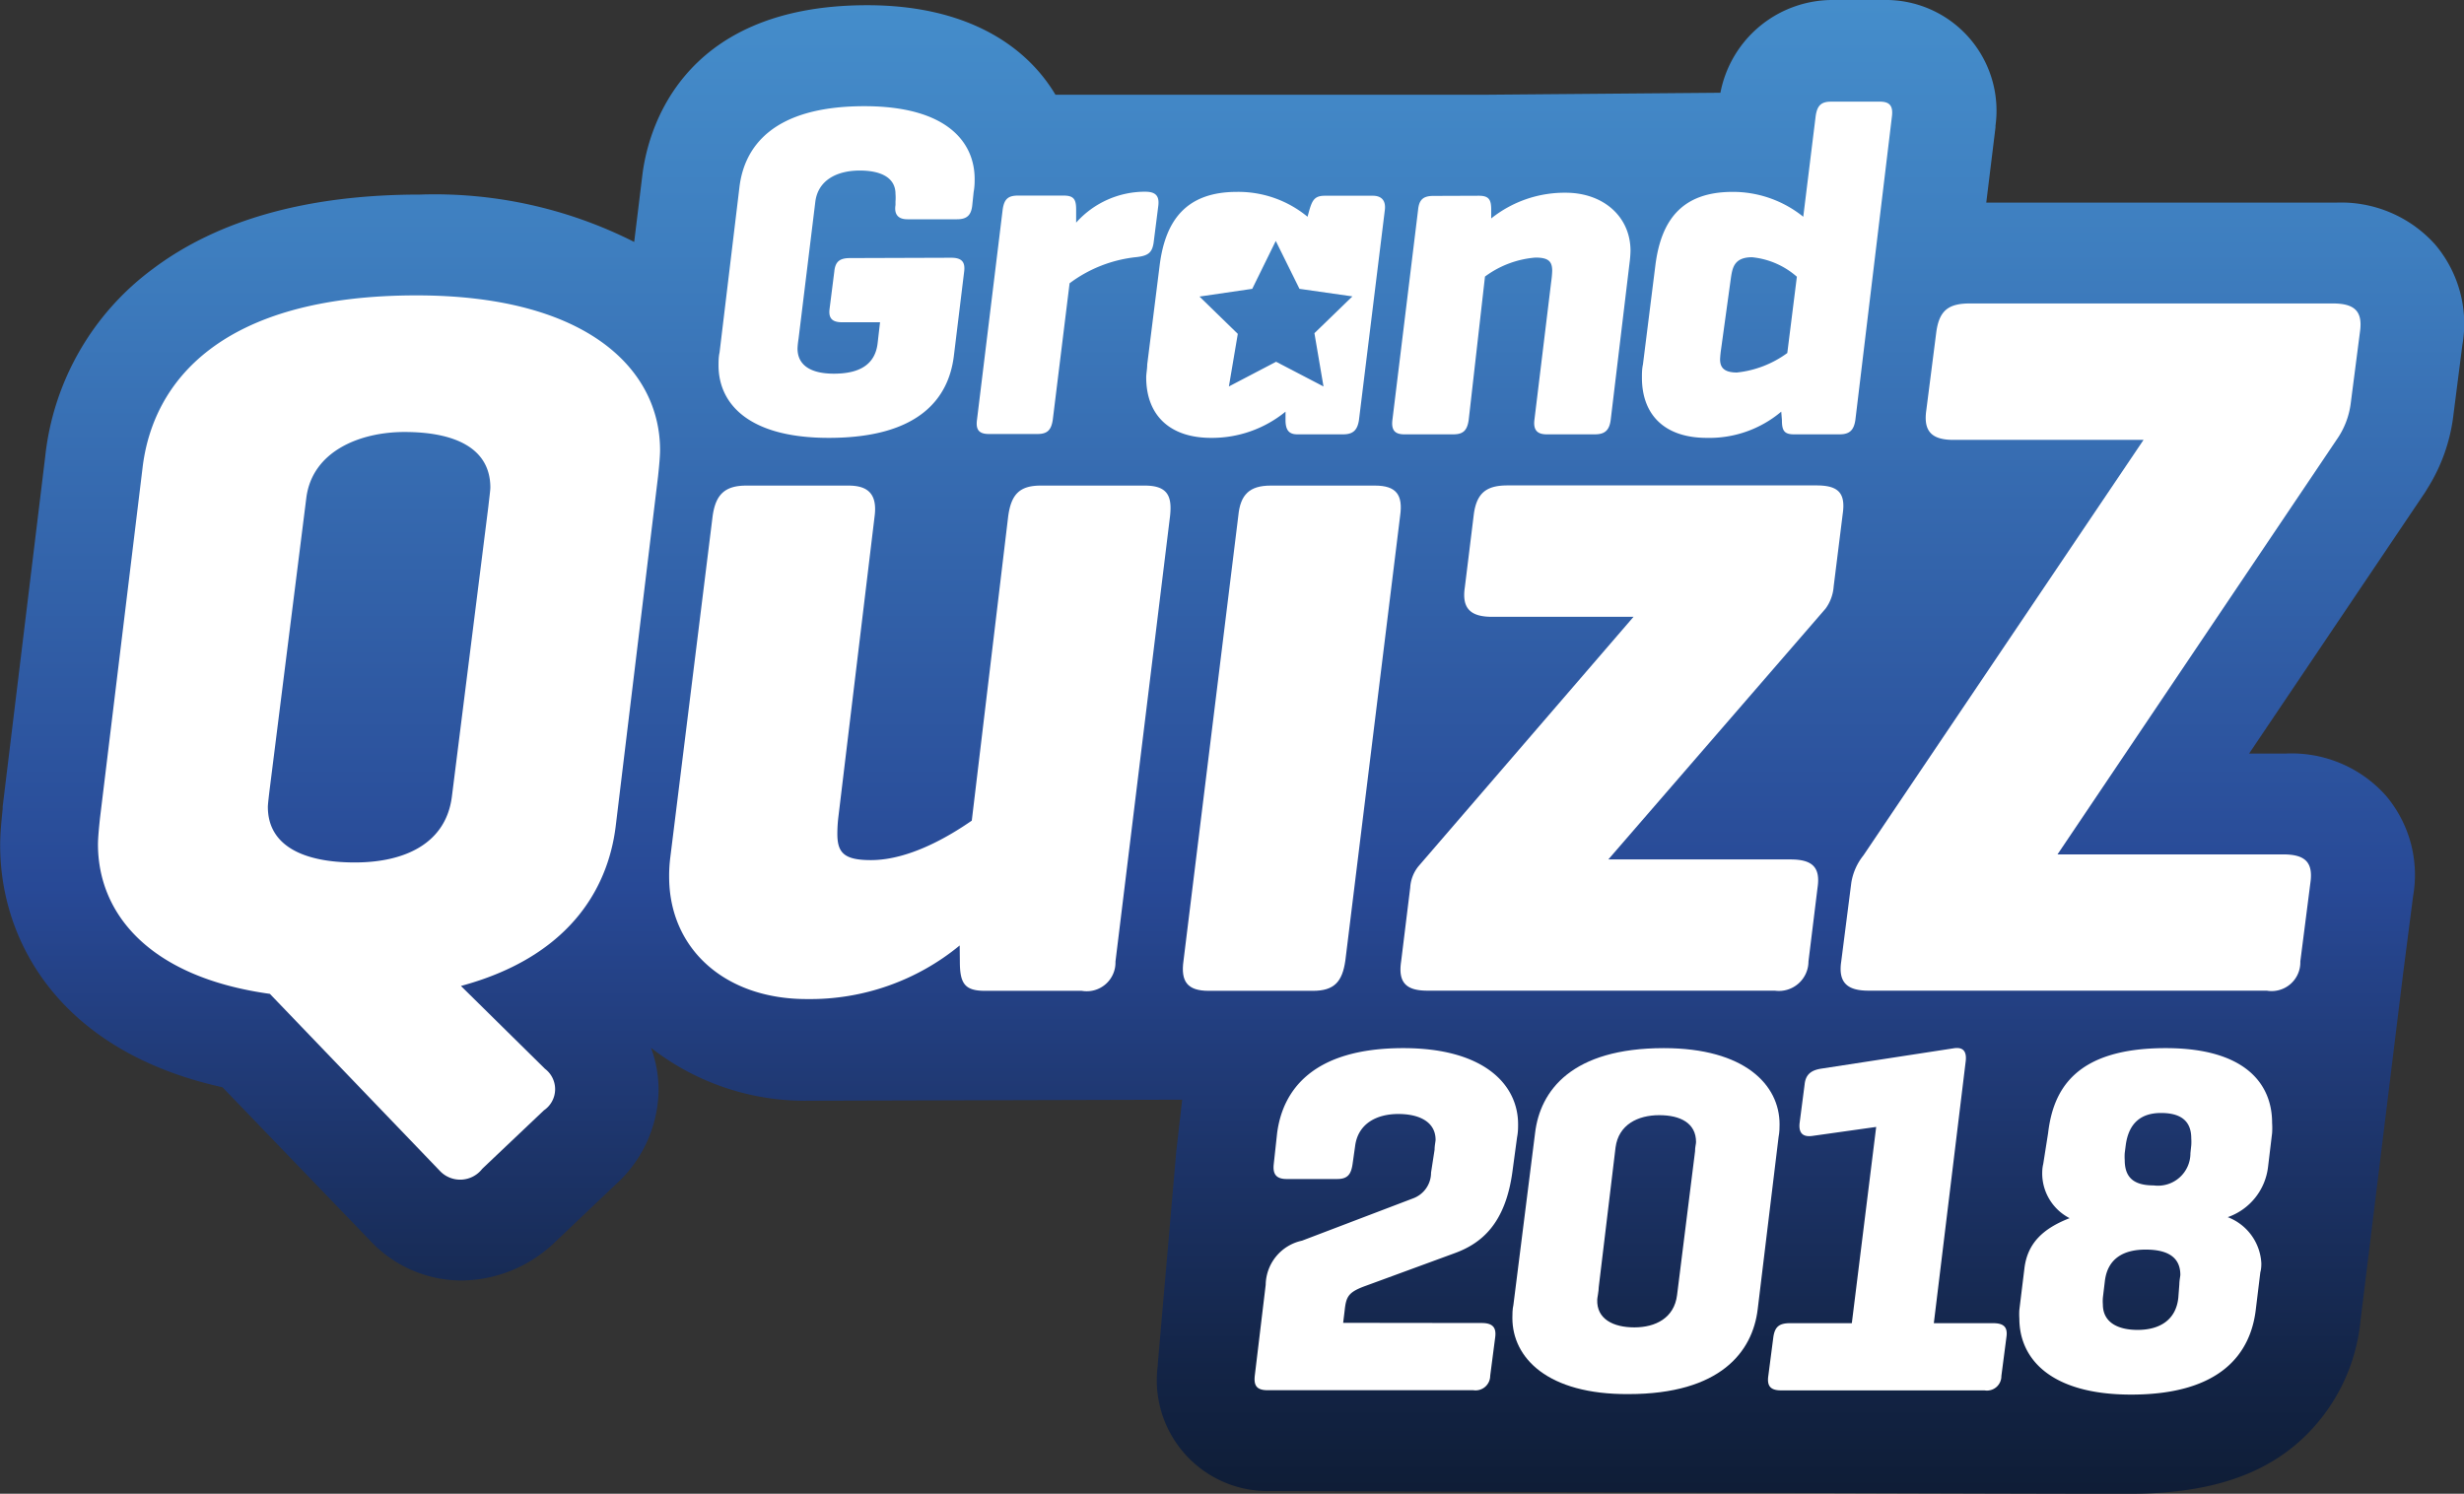 <svg xmlns="http://www.w3.org/2000/svg" xmlns:xlink="http://www.w3.org/1999/xlink" viewBox="0 0 146.63 88.9"><rect x="0" y="0" width="146.63" height="88.9" fill="#333333" stroke="none"/><defs><style>.cls-1{fill:url(#Dégradé_sans_nom_17);}.cls-2{fill:#fff;}</style><linearGradient id="Dégradé_sans_nom_17" x1="73.32" y1="-2.65" x2="73.32" y2="89.85" gradientUnits="userSpaceOnUse"><stop offset="0" stop-color="#4690cd"/><stop offset="0.19" stop-color="#3e7ebf"/><stop offset="0.56" stop-color="#2a4e9a"/><stop offset="0.6" stop-color="#284996"/><stop offset="0.72" stop-color="#203a76"/><stop offset="0.91" stop-color="#132446"/><stop offset="1" stop-color="#0e1c34"/></linearGradient></defs><title>Fichier 1</title><g id="Calque_2" data-name="Calque 2"><g id="Calque_1-2" data-name="Calque 1"><path class="cls-1" d="M144.91,14.55A7.51,7.51,0,0,0,139,12.06H118.2l.55-4.48V7.48A6.59,6.59,0,0,0,112.08,0h-2.92a6.8,6.8,0,0,0-6.78,5.52l-14.19.12H62.81C61,2.6,57.37.31,51.61.31,40.28.31,38.5,8.09,38.22,10.47l-.48,3.93A26.28,26.28,0,0,0,25,11.58c-6.67,0-12,1.49-15.9,4.42A16,16,0,0,0,2.69,27.18L.16,48v.13c-.08.77-.15,1.5-.15,2.16C0,56,3.53,62.56,13.24,64.71L22,73.81a7.46,7.46,0,0,0,5.47,2.4A8.11,8.11,0,0,0,32.95,74l0,0,0,0,3.65-3.47A7.72,7.72,0,0,0,39.19,65a7.25,7.25,0,0,0-.45-2.64,14.88,14.88,0,0,0,9.45,3.15l22.16-.06L70,68.51l-1.1,12.65v.09a6.6,6.6,0,0,0,6.74,7.49s49.24.19,51.45.16c4-.05,7.13-.92,9.49-2.89a11.08,11.08,0,0,0,3.89-7.4L143,58v0l.6-4.66a7.29,7.29,0,0,0-1.63-6A7.51,7.51,0,0,0,136,44.85h-2.16L144.2,29.47l.09-.13.08-.13.06-.1A10.51,10.51,0,0,0,146,24.7l.53-4.15A7.29,7.29,0,0,0,144.91,14.55Z"/><path class="cls-2" d="M8.48,27.87c.6-5.17,4.69-10.29,16.3-10.29,10.23,0,14.5,4.45,14.5,9.21,0,.36-.06,1-.12,1.56L36.64,49.17c-.48,3.91-2.95,7.82-9.21,9.51l5,4.93a1.52,1.52,0,0,1-.06,2.47L28.7,69.56a1.66,1.66,0,0,1-2.53.12L16.06,59.15c-7.22-1-10.23-4.81-10.23-8.9,0-.36.06-1,.12-1.56Zm20.58,2.29c.06-.54.12-1,.12-1.14,0-2.35-2.11-3.31-5.11-3.31-2.65,0-5.48,1.14-5.84,3.91L16.06,46.88c-.06.48-.12,1-.12,1.14,0,2.35,2.17,3.31,5.17,3.31s5.42-1.14,5.78-3.91Z"/><path class="cls-2" d="M57.11,56.27A14,14,0,0,1,48,59.46c-4.87,0-8.18-3-8.18-7.28a8.67,8.67,0,0,1,.06-1.08l2.53-20.4c.18-1.26.72-1.8,2-1.8h6.08c1,0,1.74.36,1.56,1.8L49.89,48.63a8.4,8.4,0,0,0-.06,1c0,1.14.42,1.56,2,1.56,2.29,0,4.69-1.44,6-2.35L60,30.7c.18-1.26.66-1.8,1.93-1.8h6.2c1.38,0,1.62.66,1.5,1.8L66.38,57.23a1.71,1.71,0,0,1-2,1.74H58.62c-1.2,0-1.5-.42-1.5-1.74Z"/><path class="cls-2" d="M80.06,57.17c-.18,1.26-.66,1.8-1.93,1.8h-6.2c-1.26,0-1.68-.54-1.5-1.8L73.69,30.7c.12-1.26.66-1.8,1.93-1.8h6.2c1.26,0,1.68.54,1.5,1.8Z"/><path class="cls-2" d="M108.1,28.89c1.26,0,1.74.42,1.56,1.68l-.54,4.33a2.53,2.53,0,0,1-.48,1.32L95.71,51.15h10.83c1.26,0,1.81.42,1.62,1.68l-.54,4.39a1.76,1.76,0,0,1-2,1.74H84.94c-1.26,0-1.75-.48-1.56-1.74l.54-4.39a2.23,2.23,0,0,1,.48-1.26L97.21,36.71H88.79c-1.26,0-1.81-.48-1.62-1.75l.54-4.39c.18-1.26.78-1.68,2-1.68Z"/><path class="cls-2" d="M138.81,18.06c1.26,0,1.81.42,1.63,1.68L139.89,24a4.81,4.81,0,0,1-.84,2.17L122.44,50.85h13.42c1.26,0,1.81.42,1.63,1.68l-.6,4.69a1.71,1.71,0,0,1-2,1.74H111.19c-1.26,0-1.81-.48-1.62-1.74l.6-4.69a3.48,3.48,0,0,1,.72-1.62l16.67-24.73H116.25c-1.26,0-1.8-.48-1.62-1.75l.6-4.69c.18-1.26.72-1.68,2-1.68Z"/><path class="cls-2" d="M88.18,78.74c.71,0,.86.33.8.83l-.3,2.31a.87.87,0,0,1-1,.86H75.44c-.68,0-.83-.3-.77-.86l.65-5.41a2.73,2.73,0,0,1,2.16-2.63l6.59-2.51a1.63,1.63,0,0,0,1.09-1.54l.21-1.36c0-.24.06-.5.06-.59,0-1.06-.95-1.54-2.22-1.54s-2.4.56-2.57,1.92l-.15,1.06c-.09.62-.3.89-.92.89h-3c-.68,0-.83-.35-.77-.89L76,67.44c.33-2.54,2.1-5.06,7.51-5.06,4.79,0,6.83,2.16,6.83,4.53,0,.21,0,.47-.06.77l-.27,2c-.41,3.13-1.83,4.32-3.46,4.91l-5.23,1.92c-1.06.38-1.21.62-1.3,1.48l-.09.74Z"/><path class="cls-2" d="M91.35,67.44c.3-2.54,2.19-5.06,7.66-5.06,4.82,0,6.89,2.19,6.89,4.53,0,.18,0,.47-.06.77L104.6,77.91c-.3,2.54-2.22,5.06-7.69,5.06C92.09,83,90,80.81,90,78.44c0-.18,0-.53.06-.77Zm9.52,1.09c0-.27.06-.44.06-.56,0-1.12-.92-1.6-2.19-1.6s-2.42.56-2.6,1.92l-1,8.31c0,.24-.09.65-.09.74C95,78.5,96,79,97.26,79s2.37-.56,2.54-1.92Z"/><path class="cls-2" d="M116.26,62.39c.38-.06.83,0,.71.83l-1.89,15.53h3.52c.62,0,.89.21.8.83l-.3,2.31a.86.86,0,0,1-1,.86H106c-.62,0-.86-.24-.77-.86l.3-2.31c.09-.62.35-.83,1-.83h3.67l1.45-11.68-3.76.53c-.56.09-.86-.12-.8-.74l.3-2.31c.06-.62.41-.86,1-.95Z"/><path class="cls-2" d="M121.88,67.44c.3-2.54,1.57-5.06,7-5.06,4.73,0,6.33,2.13,6.33,4.44a4.55,4.55,0,0,1,0,.62l-.24,2a3.61,3.61,0,0,1-2.4,3,3.11,3.11,0,0,1,2,2.75c0,.09,0,.33-.06.53l-.27,2.22c-.3,2.54-2,5.06-7.42,5.06-4.82,0-6.65-2.16-6.65-4.52a4,4,0,0,1,0-.53l.3-2.45c.18-1.54,1.15-2.4,2.69-3a3,3,0,0,1-1.63-2.63c0-.12,0-.35.06-.59Zm7.81,9c0-.21.06-.5.06-.56,0-1.09-.8-1.51-2.07-1.51s-2.25.5-2.42,1.86l-.12,1a2.62,2.62,0,0,0,0,.41c0,1,.8,1.51,2.07,1.51s2.28-.56,2.42-1.92Zm.71-8.28a3.09,3.09,0,0,0,0-.41c0-1.06-.65-1.51-1.8-1.51s-1.92.56-2.1,1.92l-.06.47a3,3,0,0,0,0,.41c0,1.06.56,1.51,1.72,1.51a1.93,1.93,0,0,0,2.19-1.92Z"/><path class="cls-2" d="M56.61,15.34c.68,0,.82.31.77.79l-.62,5.08c-.31,2.44-2,4.85-7.44,4.85-4.82,0-6.56-2.07-6.56-4.31,0-.2,0-.51.06-.77L44,11.17c.28-2.44,2-4.85,7.44-4.85,4.82,0,6.56,2.07,6.56,4.34,0,.17,0,.45-.06.77l-.08.77c-.06.6-.31.85-.91.85H54c-.6,0-.79-.34-.71-.85l0-.2a3,3,0,0,0,0-.46c0-.94-.82-1.39-2.13-1.39s-2.47.54-2.64,1.85l-1,8.17a4.76,4.76,0,0,0-.06.57c0,1,.79,1.5,2.16,1.5,1.53,0,2.47-.54,2.61-1.84l.14-1.22H50.11c-.6,0-.82-.25-.74-.82l.28-2.21c.06-.6.34-.79.94-.79Z"/><path class="cls-2" d="M68.93,12.24l-.28,2.21c-.09.6-.34.77-1,.85a8,8,0,0,0-4,1.56l-1,8.12c-.09.6-.31.85-.91.85H58.85c-.6,0-.79-.26-.71-.85l1.53-12.52c.09-.6.31-.82.91-.82h2.72c.6,0,.74.23.74.82l0,.79a5.49,5.49,0,0,1,4.14-1.84C68.76,11.42,69,11.65,68.93,12.24Z"/><path class="cls-2" d="M88,11.65c.6,0,.74.23.74.82V13a7,7,0,0,1,4.43-1.53c2.24,0,3.86,1.42,3.86,3.46a6.63,6.63,0,0,1-.06.74L95.85,25c-.08.6-.34.85-.94.85H92.05c-.48,0-.82-.17-.74-.85l1-8.23a6.05,6.05,0,0,0,.06-.65c0-.57-.23-.79-1-.79a5.82,5.82,0,0,0-3,1.13L87.4,25c-.09.6-.31.85-.91.85H83.57c-.51,0-.79-.2-.71-.85l1.53-12.52c.06-.6.31-.82.91-.82Z"/><path class="cls-2" d="M106,24.5a6.63,6.63,0,0,1-4.43,1.56c-2.5,0-3.86-1.36-3.86-3.58,0-.26,0-.51.06-.79l.74-5.9c.34-2.7,1.59-4.37,4.6-4.37a6.67,6.67,0,0,1,4.2,1.48l.74-6c.09-.6.31-.85.91-.85h2.92c.62,0,.77.31.71.85L110.41,25c-.09.6-.34.85-.94.85h-2.72c-.6,0-.71-.26-.71-.85Zm-3.58-3.72a5.88,5.88,0,0,0-.06.6c0,.43.17.79,1,.79a6.16,6.16,0,0,0,3-1.16l.57-4.54a4.74,4.74,0,0,0-2.67-1.16c-1.05,0-1.16.62-1.25,1.19Z"/><path class="cls-2" d="M81.7,11.65H78.83c-.6,0-.74.28-.91.85l-.11.4a6.47,6.47,0,0,0-4.2-1.48c-3,0-4.26,1.67-4.6,4.37l-.74,5.9c0,.28-.06.54-.06.77,0,2.24,1.39,3.6,3.86,3.6A6.91,6.91,0,0,0,76.5,24.5V25c0,.63.23.85.71.85h2.72c.6,0,.85-.26.94-.85L82.41,12.5C82.49,11.85,82.12,11.65,81.7,11.65Zm-3.48,8.18L78.76,23l-2.82-1.47L73.13,23l.53-3.13-2.28-2.22,3.14-.46,1.4-2.85,1.41,2.85,3.15.45Z"/></g></g></svg>
